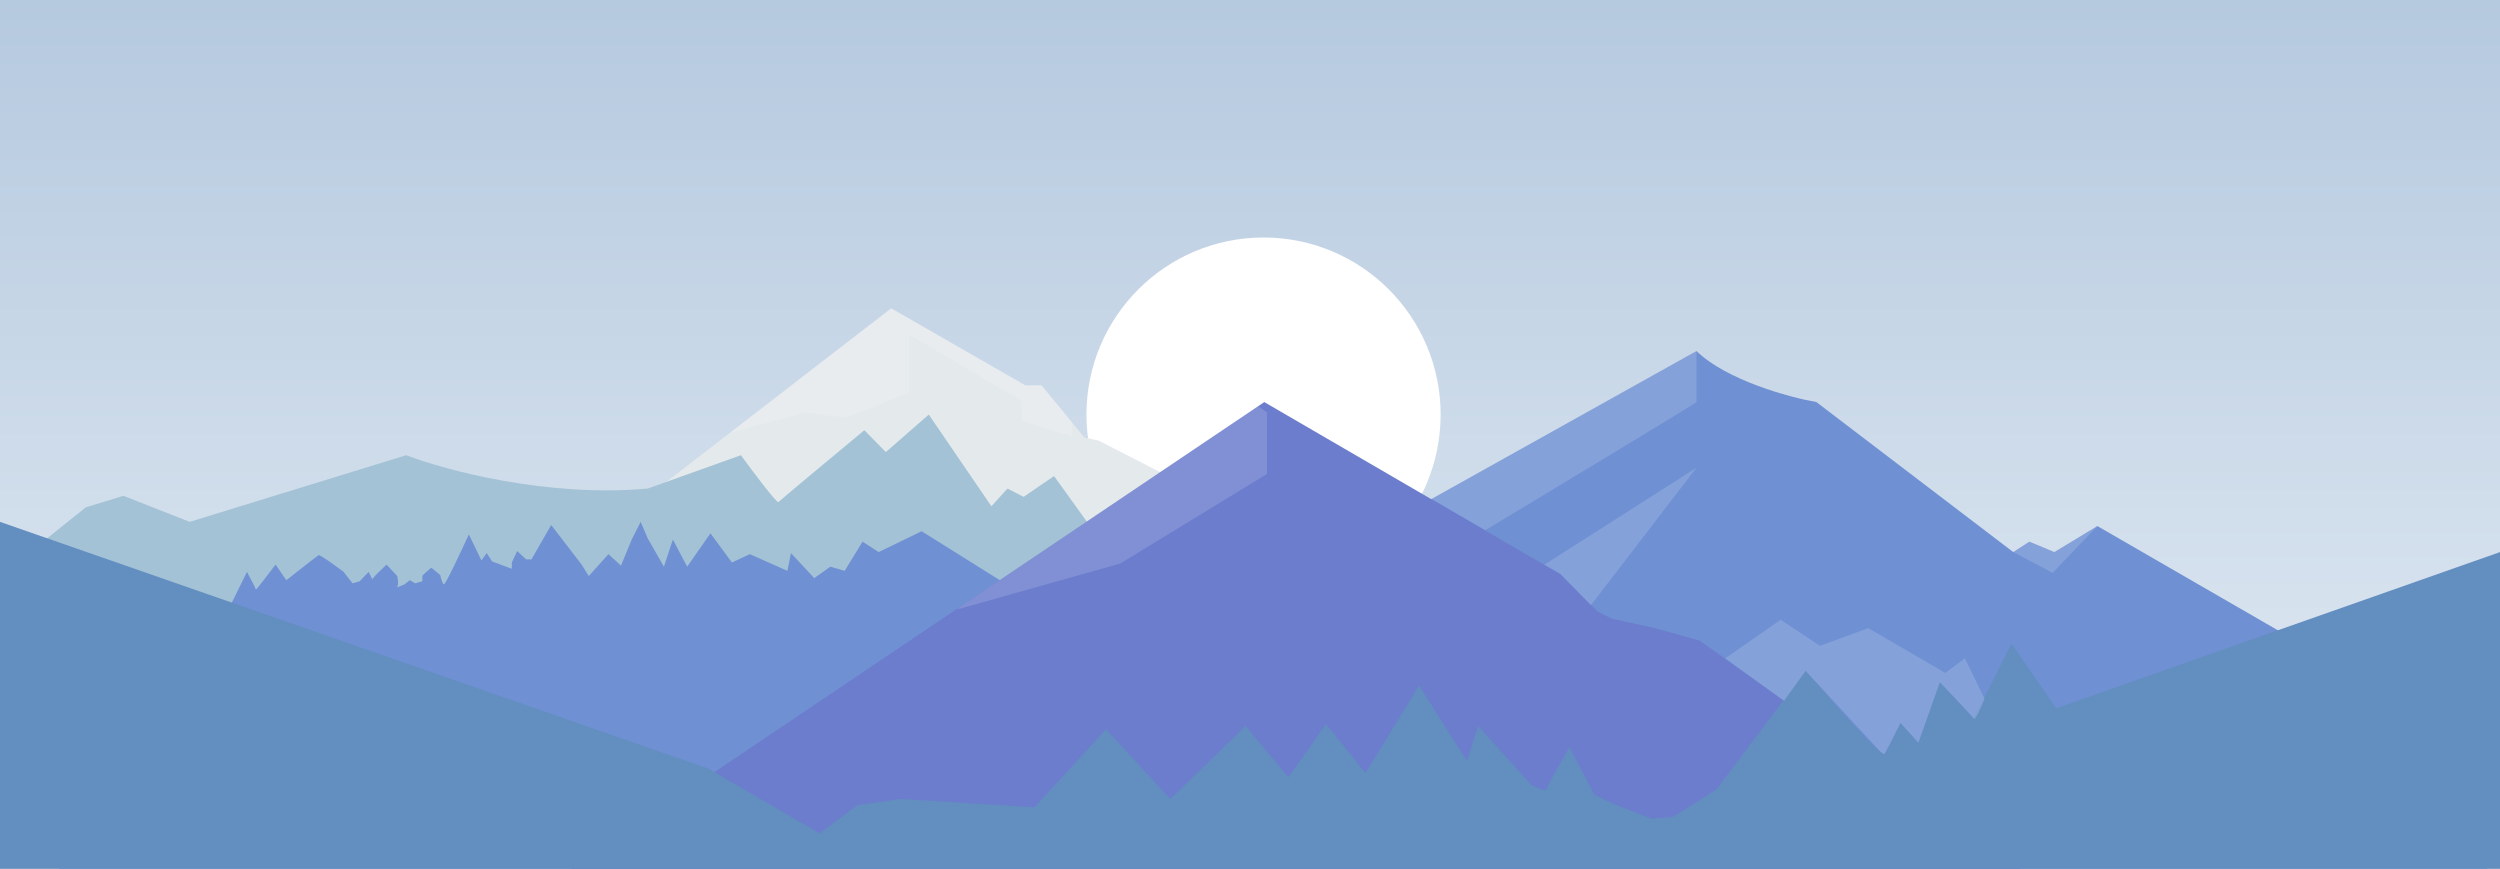 <svg width="1200" height="417" viewBox="0 0 1200 417" fill="none" xmlns="http://www.w3.org/2000/svg">
<rect x="0" y="0" width="1200" height="417" fill="#333333" stroke="none"/>
<path d="M0 0H1200V417H0V0Z" fill="url(#paint0_linear_4_180)"/>
<path d="M691.5 199C691.5 245.944 653.444 284 606.5 284C559.556 284 521.5 245.944 521.5 199C521.5 152.056 559.556 114 606.5 114C653.444 114 691.5 152.056 691.5 199Z" fill="white"/>
<path d="M427.774 148C322.978 228.833 112.011 391.8 106.514 397L708.661 335.5L556.621 226.5L527.416 211.5L520.544 210L499.928 185H492.198L427.774 148Z" fill="#E4E9EC"/>
<path d="M16.321 263.5C14.946 264.7 4.868 285.667 0 296V416H640.802L505.941 228.5L491.339 238.5L483.608 234.5L475.877 243L445.812 199L425.197 217L414.889 206.5C401.432 217.667 374.345 240.2 373.658 241C372.971 241.8 361.346 226.333 355.619 218.5L310.952 234.5C262.849 238.9 213.601 225.667 194.989 218.5L91.052 250.5L59.27 238L41.231 243.5C33.5 249.667 17.695 262.3 16.321 263.5Z" fill="#A3C2D6"/>
<path d="M1166.5 354.5C1166.5 357 1193.99 415 1193.99 417H28.346L111.668 288.5L118.54 274.5C119.971 277.167 122.835 282.6 122.835 283C122.835 283.4 129.134 275.167 132.283 271L137.437 278.5C142.305 274.667 152.212 266.9 152.899 266.5C153.586 266.1 161.203 271.667 164.925 274.5L169.22 280L172.656 279L176.951 274.5L178.669 278L180.387 276L185.54 271L190.694 276.5C190.981 277.833 191.382 280.7 190.694 281.5C190.007 282.3 192.699 281.167 194.13 280.5L196.707 278.5L199.284 280L202.72 279V276.5C202.72 276.1 205.583 273.667 207.015 272.5L211.31 276C211.596 277.333 212.341 280.1 213.028 280.5C213.715 280.9 221.331 264.667 225.054 256.5L231.067 269L233.643 265.5L236.22 269.5L245.669 273V270L248.246 264.5L252.541 268.5H255.118L264.567 252L279.17 271L282.606 276.5L292.054 266L298.067 271.5L303.221 259L307.516 250.5L310.952 258.5L318.683 272L322.978 259L329.85 272L341.016 256L351.324 270L359.914 266L377.953 274L379.671 265.5L390.838 277.5L398.568 272L405.44 274L414.03 260L421.761 265L442.377 255L499.928 291L561.775 309.5L814.316 168.5C828.747 182.5 858.697 190.667 871.868 193L966.356 265L974.087 260L986.113 265L1006.73 252.5L1116.68 316C1133.29 328 1166.5 352.5 1166.5 354.5Z" fill="#6F90D3"/>
<path d="M606.853 193L274.016 417H969.792L815.844 307.5L794.343 301.5L773.702 297L766.822 293.5L748.761 275.5L606.853 193Z" fill="#6B7DCC"/>
<path d="M340.157 369L0 250.5V417H1200V265L986.972 340L965.497 309L947.459 345L931.138 327.5L920.83 356.5L912.24 347C910.236 351.5 905.884 360.8 904.51 362C903.135 363.2 878.74 335.833 866.714 322L823.765 379L803.15 392L792.842 393L774.803 386L765.354 381.5L753.329 358.5C749.606 365 742.162 378.2 742.162 379C742.162 379.8 737.581 378 735.29 377L709.52 348.5C707.802 353.667 704.366 364.2 704.366 365C704.366 365.8 688.905 341.333 681.174 329L655.404 371L636.507 347.5L618.468 373L597.853 348.5L561.775 383.5L530.852 350L496.492 387.5L432.069 383.5L411.453 386.5L393.414 400L340.157 369Z" fill="#628EC0"/>
<path d="M386.543 198L351.324 207.5V207L427.774 148L492.198 185H499.928L514.531 202.5V209.5L490.48 202V192.5L436.364 160.5V188.5L406.299 200.5L386.543 198Z" fill="white" fill-opacity="0.15"/>
<path d="M537.724 270.5L459.556 292.5L461.274 291L603.865 195L608.16 198V227.5L537.724 270.5Z" fill="white" fill-opacity="0.15"/>
<path d="M712.956 254.5L687.187 239.5L814.316 168.5L814.316 193C814.316 193.4 746.743 234.167 712.956 254.5Z" fill="white" fill-opacity="0.15"/>
<path d="M814.316 224.5L742.162 270.5L741.303 271L749.034 275.5L763.636 290.5L814.316 224.5Z" fill="white" fill-opacity="0.15"/>
<path d="M854.689 297.5L828.06 316L856.407 336.5L866.714 322L902.792 361L904.51 362L912.24 347L920.83 356.5L931.138 327.5C936.292 332.833 946.772 343.8 947.459 345C948.146 346.2 951.181 339.167 952.613 335.5L943.164 316L933.715 323L896.779 301.5L873.586 310L854.689 297.5Z" fill="white" fill-opacity="0.15"/>
<path d="M985.254 275L966.356 265L974.087 260L986.113 265L1006.73 252.5L985.254 275Z" fill="white" fill-opacity="0.15"/>
<defs>
<linearGradient id="paint0_linear_4_180" x1="600" y1="0" x2="600" y2="417" gradientUnits="userSpaceOnUse">
<stop stop-color="#B5C9DF"/>
<stop offset="1" stop-color="#E4ECF4"/>
</linearGradient>
</defs>
</svg>
